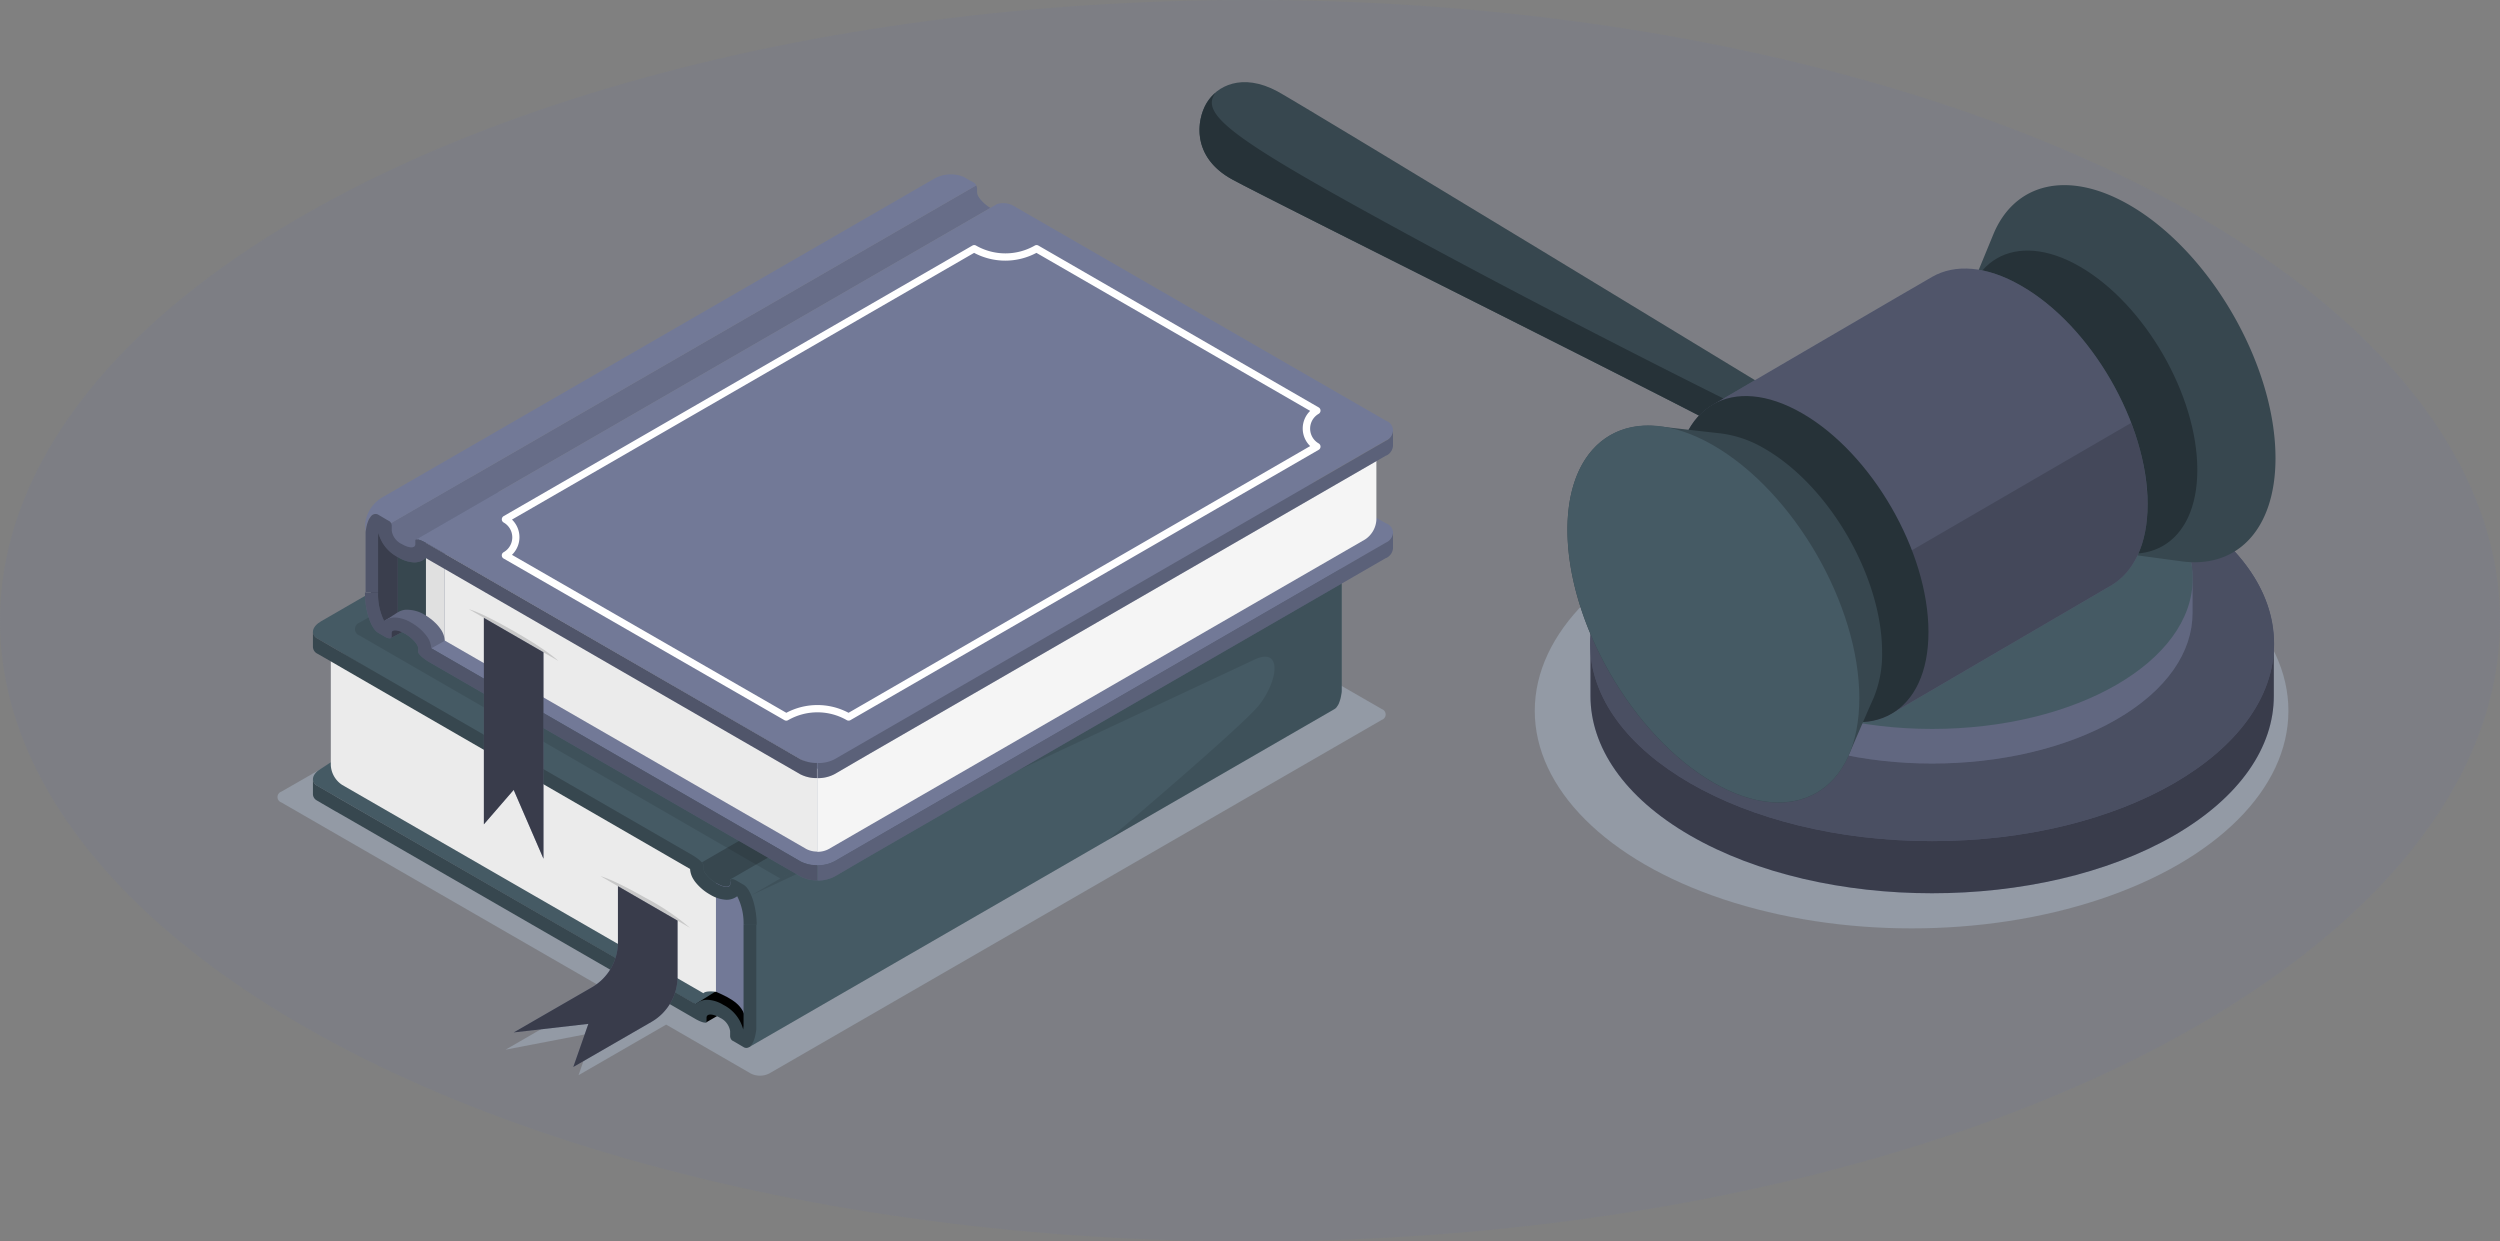 <svg xmlns="http://www.w3.org/2000/svg" width="307.175" height="152.535" viewBox="0 0 307.175 152.535">
  <rect x="0" y="0" width="307.175" height="152.535" fill="#808080" stroke="none"/>
  <g id="Justice-amico" transform="translate(-6.29 -249.84)">
    <g id="freepik--Floor--inject-124" transform="translate(6.29 249.84)" opacity="0.2">
      <ellipse id="freepik--floor--inject-124-2" data-name="freepik--floor--inject-124" cx="153.587" cy="76.268" rx="153.587" ry="76.268" fill="#727997"/>
    </g>
    <g id="freepik--Shadows--inject-124" transform="translate(40.384 303.514)" opacity="0.42">
      <path id="freepik--Shadow--inject-124" d="M72.526,381.022l-10.379-6-10.764,6.214,1.8-5.205L42.415,378.1l12.554-7.254L14.863,347.722a.7.7,0,0,1,0-1.323l75.379-43.32a2.521,2.521,0,0,1,2.294,0l57.544,33.174a.7.7,0,0,1,0,1.323L74.82,381.022A2.521,2.521,0,0,1,72.526,381.022Z" transform="translate(-14.39 -302.802)" fill="#b0c0d2"/>
      <ellipse id="freepik--shadow--inject-124-2" data-name="freepik--shadow--inject-124" cx="46.301" cy="26.733" rx="46.301" ry="26.733" transform="translate(154.482 6.932)" fill="#b0c0d2"/>
    </g>
    <g id="freepik--Book--inject-124" transform="translate(44.739 271.272)">
      <g id="freepik--Books--inject-124" transform="translate(0 0)">
        <path id="Trazado_151022" data-name="Trazado 151022" d="M95.868,415.642l1.809-1.046a2.942,2.942,0,0,0-1.519-.107C95.679,414.715,95.868,415.642,95.868,415.642Z" transform="translate(-47.601 -311.423)"/>
        <path id="Trazado_151023" data-name="Trazado 151023" d="M93.677,408.83a2.2,2.2,0,0,1,3.233,0c1.758,1.613,1.853,3.22,2.584,3.2s.718-12.926.718-12.926l-6.932,6.46Z" transform="translate(-46.657 -305.752)"/>
        <path id="Trazado_151024" data-name="Trazado 151024" d="M139.121,323.462l.113-.063-1.115-.63L90.179,295.09,20.321,340.282c-1.153.668-1.361,1.632-.46,2.149l1.639.939,44.814,25.889.315-.233Z" transform="translate(-19.3 -267.29)" fill="#455a64"/>
        <path id="Trazado_151025" data-name="Trazado 151025" d="M101.352,388.992l-3.472-.712v13.9c2.092.889,3.422,1.727,3.643,3.479Z" transform="translate(-48.358 -301.751)" fill="#727997"/>
        <path id="Trazado_151026" data-name="Trazado 151026" d="M68.574,386.125l-44.392-25.6a3.088,3.088,0,0,1-1.393-2.414V344.38l44.82,26.1A4.037,4.037,0,0,0,69.734,373c1.588.586.378,1.26.378,1.26v11.684C68.738,385.778,68.574,386.125,68.574,386.125Z" transform="translate(-20.591 -285.517)" fill="#ebebeb"/>
        <path id="Trazado_151027" data-name="Trazado 151027" d="M98.719,362.53c-.46-.265-.819-.284-.819-.031v.435c0,.479-.737.454-1.645-.069s-1.645-1.336-1.645-1.815v-.435c0-.252-.63-.807-1.38-1.26L165.458,318l1.115.63a1.034,1.034,0,0,1,.277.6v.435c0,.479.731,1.292,1.632,1.815s1.645.548,1.645.069v-.435c0-.252.359-.233.819.031Z" transform="translate(-46.639 -275.762)" fill="#37474f"/>
        <path id="Trazado_151028" data-name="Trazado 151028" d="M139.121,302.452l.113-.063-1.115-.63L90.179,274.08,20.321,314.413c-1.153.662-1.361,1.626-.46,2.143l1.639.939,44.82,26.992Z" transform="translate(-19.3 -259.52)" fill="#455a64"/>
        <path id="Trazado_151029" data-name="Trazado 151029" d="M172.921,322.26,100.75,363.929l2.521,1.979,71.938-41.537a2.8,2.8,0,0,0-.964-1.342Z" transform="translate(-49.42 -277.337)" fill="#455a64"/>
        <path id="Trazado_151030" data-name="Trazado 151030" d="M176.237,344.277l.132-.095a.308.308,0,0,0,.082-.076,1.211,1.211,0,0,0,.145-.2.575.575,0,0,0,.069-.1,1.677,1.677,0,0,0,.183-.4,3.648,3.648,0,0,0,.145-.466c.044-.176.076-.353.107-.548a1.89,1.89,0,0,0,.038-.328V329.246a9.9,9.9,0,0,0-.668-3.636l-71.888,41.537-.3,18.679,71.932-41.537Z" transform="translate(-50.725 -278.576)" fill="#455a64"/>
        <path id="Trazado_151031" data-name="Trazado 151031" d="M104.76,367.147h0s56.656-26.519,61.811-28.945c3.4-1.607,3.006,2.414.63,5.521-1.891,2.483-18.578,16.6-18.578,16.6l18.509-10.714,9.258-5.344h0l.132-.095a.309.309,0,0,0,.082-.076,1.211,1.211,0,0,0,.145-.2.572.572,0,0,0,.069-.1,1.676,1.676,0,0,0,.183-.4,3.647,3.647,0,0,0,.145-.466c.044-.176.076-.353.107-.548a1.888,1.888,0,0,0,.038-.328V329.246a9.9,9.9,0,0,0-.668-3.636Z" transform="translate(-50.903 -278.576)" opacity="0.1"/>
        <path id="Trazado_151032" data-name="Trazado 151032" d="M73.825,376.145H72.212a7.273,7.273,0,0,0-.781-3.517,2.149,2.149,0,0,1-1.317.435,4.21,4.21,0,0,1-2-.63,6.176,6.176,0,0,1-1.891-1.632c-.032-.05-.069-.094-.095-.145a2.672,2.672,0,0,1-.485-1.38L23.151,344.729l-1.443-.838-1.847-1.059A.977.977,0,0,1,19.3,342V340.11a1,1,0,0,0,.561.857h0l4.922,2.855L65.9,367.562c.763.447,1.393,1,1.393,1.26v.435a1.336,1.336,0,0,0,.378.763,4.588,4.588,0,0,0,1.26,1.052c.914.523,1.645.548,1.645.063V370.7c0-.246.359-.233.819.038l.813.473C73.088,371.7,73.825,373.927,73.825,376.145Z" transform="translate(-19.3 -283.938)" fill="#37474f"/>
        <path id="Trazado_151033" data-name="Trazado 151033" d="M72.212,386.78V399.2l-.044.4a.107.107,0,0,1,0,.044,4.676,4.676,0,0,0-2.433-3.031,4.1,4.1,0,0,0-1.966-.63,2.124,2.124,0,0,0-1.437.536l-.145-.082-.284-.17L24.783,372.544l-2.357-1.355-.674-.4-2.01-1.153a.945.945,0,0,1-.441-.769v1.891a.914.914,0,0,0,.441.712h0l.731.429.46.265c.271.151.536.315.788.46s.34.2.492.277l.347.2.63.359,32.664,18.843,10.424,6.025c.744.435,1.349.586,1.386.359a.39.39,0,0,0,0-.076v-.422c0-.523.731-.523,1.639,0a2.193,2.193,0,0,1,1.26,1.645v.517a.769.769,0,0,0,.239.63l.246.132.51.3.63.372a.63.63,0,0,0,.813-.076.282.282,0,0,0,.082-.069.874.874,0,0,0,.145-.2h0a.628.628,0,0,0,.076-.1,2.37,2.37,0,0,0,.183-.4,3.364,3.364,0,0,0,.145-.466c.038-.176.069-.353.107-.548a2.6,2.6,0,0,0,.038-.328V386.78Z" transform="translate(-19.3 -294.573)" fill="#37474f"/>
        <path id="Trazado_151034" data-name="Trazado 151034" d="M148.127,307.39,79.756,346.866l-51.677-29.84a.85.85,0,0,1,0-1.613L95.731,276.34l45.413,26.254h0l1.122.63a1.046,1.046,0,0,1,.271.6v.435c0,.479.737,1.292,1.639,1.821a1.031,1.031,0,0,0,.145.069l1.506-.87.712.41.1.05h0l.536.309a2.786,2.786,0,0,1,.952,1.342Z" transform="translate(-22.331 -260.356)" opacity="0.1"/>
        <path id="Trazado_151035" data-name="Trazado 151035" d="M34.427,340.464l2.054-1.1-1.891-.447a1.405,1.405,0,0,0-.164,1.544Z" transform="translate(-24.835 -283.498)" fill="#727997"/>
        <path id="Trazado_151036" data-name="Trazado 151036" d="M34.427,340.464l2.054-1.1-1.891-.447a1.405,1.405,0,0,0-.164,1.544Z" transform="translate(-24.835 -283.498)" opacity="0.5"/>
        <path id="Trazado_151037" data-name="Trazado 151037" d="M90.988,345.012a4.62,4.62,0,0,1-4.185,0l-46.963-27.1,70.3-39.93,1.645-.983,46.963,26.469a1.274,1.274,0,0,1,0,2.414Z" transform="translate(-26.896 -260.6)" fill="#727997"/>
        <path id="Trazado_151038" data-name="Trazado 151038" d="M69.932,304.69l-16.385,9.453-10.606-6.126-12.321,7.1v8.23c0,1.078,1.21,2.609,1.651,2.357a11.9,11.9,0,0,1,2.37.838,17.569,17.569,0,0,1,3.4,2.521L75.68,308Z" transform="translate(-23.486 -270.84)" fill="#727997"/>
        <path id="Trazado_151039" data-name="Trazado 151039" d="M69.932,304.69l-16.385,9.453-10.606-6.126-12.321,7.1v8.23c0,1.078,1.21,2.609,1.651,2.357a11.9,11.9,0,0,1,2.37.838,17.569,17.569,0,0,1,3.4,2.521L75.68,308Z" transform="translate(-23.486 -270.84)" opacity="0.15"/>
        <path id="Trazado_151040" data-name="Trazado 151040" d="M39.326,321.634v8.943l-.145-.088a4.2,4.2,0,0,0-2-.63,2.067,2.067,0,0,0-1.317.309V319.63Z" transform="translate(-25.424 -276.365)" fill="#37474f"/>
        <path id="Trazado_151041" data-name="Trazado 151041" d="M43.647,334.838a2.76,2.76,0,0,0-.592-1.525,4.739,4.739,0,0,0-.58-.662l-.2-.189-.258-.221-.214-.158a5.5,5.5,0,0,0-.466-.315v-8.9l2.307,1.342v10.625Z" transform="translate(-27.45 -277.563)" fill="#e0e0e0"/>
        <path id="Trazado_151042" data-name="Trazado 151042" d="M30.62,329.215c0,1.078,1.21,2.609,1.651,2.357h0l1.645-1.071v-6.787l-1.651-2.842-.895-.321-.75.435Z" transform="translate(-23.486 -276.705)" opacity="0.4"/>
        <path id="Trazado_151043" data-name="Trazado 151043" d="M90.8,351.353v10.165a2.823,2.823,0,0,1-1.393-.328l-5.155-2.975L45,335.586V324.91Z" transform="translate(-28.804 -278.317)" fill="#ebebeb"/>
        <path id="Trazado_151044" data-name="Trazado 151044" d="M49.72,335.75,60.7,342.1s-1.141-1.191-5.489-3.674C50.98,336.008,49.72,335.75,49.72,335.75Z" transform="translate(-30.549 -282.326)" opacity="0.15"/>
        <path id="Trazado_151045" data-name="Trazado 151045" d="M186.329,306.1v7.7a3.088,3.088,0,0,1-1.393,2.414l-60.771,35.071-5.142,2.975a2.842,2.842,0,0,1-1.393.328v-9.043Z" transform="translate(-55.662 -271.361)" fill="#f5f5f5"/>
        <path id="Trazado_151046" data-name="Trazado 151046" d="M108.155,255.883l-70.3,40.592v.945c0,.523-.737.712-1.639.189s-1.639-1.172-1.639-2.073l-.088-.9,71.629-41.354.29-.17a.92.92,0,0,1,.12.435v.435C106.529,254.509,107.285,255.347,108.155,255.883Z" transform="translate(-24.917 -251.766)" fill="#727997"/>
        <path id="Trazado_151047" data-name="Trazado 151047" d="M108.155,255.883l-70.3,40.592v.945c0,.523-.737.712-1.639.189s-1.639-1.172-1.639-2.073l-.088-.9,71.629-41.354.29-.17a.92.92,0,0,1,.12.435v.435C106.529,254.509,107.285,255.347,108.155,255.883Z" transform="translate(-24.917 -251.766)" opacity="0.1"/>
        <path id="Trazado_151048" data-name="Trazado 151048" d="M86.615,324.895,40.692,298.344c-.586-.3-1.115-.548-1.342-.429l.3-.17,70.3-40.592.826-.479a2.639,2.639,0,0,1,2.212.334L158.56,283.3a1.274,1.274,0,0,1,0,2.414l-67.753,39.18A4.619,4.619,0,0,1,86.615,324.895Z" transform="translate(-26.714 -253.037)" fill="#727997"/>
        <path id="Trazado_151052" data-name="Trazado 151052" d="M91.08,323.19a.51.51,0,0,1-.227-.063l-34.5-19.858a.447.447,0,0,1,0-.781,2.1,2.1,0,0,0,0-3.649.441.441,0,0,1-.227-.384.46.46,0,0,1,.227-.4l57.595-33.243a.441.441,0,0,1,.447,0,7.266,7.266,0,0,0,7.216,0,.441.441,0,0,1,.447,0L156.5,284.7a.447.447,0,0,1,.221.391.454.454,0,0,1-.221.391,2.1,2.1,0,0,0,0,3.643.454.454,0,0,1,.221.391.447.447,0,0,1-.221.391L98.964,323.121a.447.447,0,0,1-.454,0,7.241,7.241,0,0,0-7.2,0A.473.473,0,0,1,91.08,323.19ZM57.4,302.828,91.086,322.22a8.148,8.148,0,0,1,7.644,0l56.719-32.771a3.012,3.012,0,0,1,0-4.323l-33.634-19.417a8.155,8.155,0,0,1-7.657,0L57.376,298.48a3.012,3.012,0,0,1,0,4.33Z" transform="translate(-32.918 -256.071)" fill="#fff"/>
        <path id="Trazado_151053" data-name="Trazado 151053" d="M104.56,252.328l-.29.17L32.641,293.846a.567.567,0,0,0-.158-.2l-.239-.139-.542-.3-.63-.372a.662.662,0,0,0-.813.076.158.158,0,0,0-.076.069,1.386,1.386,0,0,0-.221.3,1.964,1.964,0,0,0-.183.4,3.366,3.366,0,0,0-.145.466c-.044.176-.076.353-.107.542a1.935,1.935,0,0,0-.038.334v-1.122a4.292,4.292,0,0,1,2.061-3.22l67.766-39.13a4.209,4.209,0,0,1,3.731-.265l.851.5h.032l.366.208h0A.687.687,0,0,1,104.56,252.328Z" transform="translate(-23.068 -250.977)" fill="#727997"/>
        <path id="Trazado_151054" data-name="Trazado 151054" d="M82.951,365.521l-2.836-1.645-42.52-24.547a2.729,2.729,0,0,0-.58-1.525,6.081,6.081,0,0,0-1.891-1.632,4.21,4.21,0,0,0-2-.63,2.162,2.162,0,0,0-1.323.435,7.329,7.329,0,0,1-.744-3.516H29.44c0,2.225.731,4.456,1.632,4.966l.813.479c.46.265.826.284.826,0v-.435c0-.485.731-.46,1.639.063s1.639,1.336,1.639,1.821v.435c0,.246.63.807,1.393,1.26L78.5,364.79l4.456,2.571h0a4.412,4.412,0,0,0,2.086.492v-1.891A4.21,4.21,0,0,1,82.951,365.521Z" transform="translate(-23.05 -281.109)" fill="#727997"/>
        <path id="Trazado_151055" data-name="Trazado 151055" d="M82.951,365.521l-2.836-1.645-42.52-24.547a2.729,2.729,0,0,0-.58-1.525,6.081,6.081,0,0,0-1.891-1.632,4.21,4.21,0,0,0-2-.63,2.162,2.162,0,0,0-1.323.435,7.329,7.329,0,0,1-.744-3.516H29.44c0,2.225.731,4.456,1.632,4.966l.813.479c.46.265.826.284.826,0v-.435c0-.485.731-.46,1.639.063s1.639,1.336,1.639,1.821v.435c0,.246.63.807,1.393,1.26L78.5,364.79l4.456,2.571h0a4.412,4.412,0,0,0,2.086.492v-1.891A4.21,4.21,0,0,1,82.951,365.521Z" transform="translate(-23.05 -281.109)" opacity="0.3"/>
        <path id="Trazado_151056" data-name="Trazado 151056" d="M83.011,347.317h0l-2.836-1.645L47.487,326.8l-10.43-6.025c-.737-.435-1.342-.586-1.38-.366h0v.479c0,.523-.731.523-1.632,0a2.187,2.187,0,0,1-1.26-1.645v-.517a.75.75,0,0,0-.246-.63l-.239-.139c-.145-.076-.321-.183-.517-.3l-.63-.372a.662.662,0,0,0-.813.076.157.157,0,0,0-.076.069.877.877,0,0,0-.145.2.328.328,0,0,0-.076.107,1.967,1.967,0,0,0-.183.4,3.366,3.366,0,0,0-.145.466c-.044.176-.076.353-.107.542a1.935,1.935,0,0,0-.038.334v7.285H31.1v-6.85l.038-.4a.063.063,0,0,1,0-.044,4.676,4.676,0,0,0,2.433,3.031,4.071,4.071,0,0,0,1.96.63,2.143,2.143,0,0,0,1.443-.536l.145.082.284.17,41.115,23.74,4.456,2.571h0a4.349,4.349,0,0,0,2.054.473v-1.859a4.317,4.317,0,0,1-2.017-.46Z" transform="translate(-23.098 -275.46)" fill="#727997"/>
        <path id="Trazado_151057" data-name="Trazado 151057" d="M83.011,347.317h0l-2.836-1.645L47.487,326.8l-10.43-6.025c-.737-.435-1.342-.586-1.38-.366h0v.479c0,.523-.731.523-1.632,0a2.187,2.187,0,0,1-1.26-1.645v-.517a.75.75,0,0,0-.246-.63l-.239-.139c-.145-.076-.321-.183-.517-.3l-.63-.372a.662.662,0,0,0-.813.076.157.157,0,0,0-.076.069.877.877,0,0,0-.145.2.328.328,0,0,0-.076.107,1.967,1.967,0,0,0-.183.4,3.366,3.366,0,0,0-.145.466c-.044.176-.076.353-.107.542a1.935,1.935,0,0,0-.038.334v7.285H31.1v-6.85l.038-.4a.063.063,0,0,1,0-.044,4.676,4.676,0,0,0,2.433,3.031,4.071,4.071,0,0,0,1.96.63,2.143,2.143,0,0,0,1.443-.536l.145.082.284.17,41.115,23.74,4.456,2.571h0a4.349,4.349,0,0,0,2.054.473v-1.859a4.317,4.317,0,0,1-2.017-.46Z" transform="translate(-23.098 -275.46)" opacity="0.3"/>
        <path id="Trazado_151058" data-name="Trazado 151058" d="M188.393,300.91V302.8a1.443,1.443,0,0,1-.832,1.191h-.032l-63.342,36.571-4.411,2.565h0a4.324,4.324,0,0,1-2.086.492V341.76a4.21,4.21,0,0,0,2.086-.46l2.823-1.632h0l64.911-37.5A1.437,1.437,0,0,0,188.393,300.91Z" transform="translate(-55.684 -269.442)" fill="#727997"/>
        <path id="Trazado_151059" data-name="Trazado 151059" d="M188.393,300.91V302.8a1.443,1.443,0,0,1-.832,1.191h-.032l-63.342,36.571-4.411,2.565h0a4.324,4.324,0,0,1-2.086.492V341.76a4.21,4.21,0,0,0,2.086-.46l2.823-1.632h0l64.911-37.5A1.437,1.437,0,0,0,188.393,300.91Z" transform="translate(-55.684 -269.442)" opacity="0.2"/>
        <path id="Trazado_151060" data-name="Trazado 151060" d="M188.393,320.87v1.891a1.449,1.449,0,0,1-.832,1.191h-.032l-63.342,36.571-4.411,2.571h0a4.411,4.411,0,0,1-2.086.492v-1.891a4.209,4.209,0,0,0,2.092-.5l2.823-1.632h0l64.911-37.5A1.437,1.437,0,0,0,188.393,320.87Z" transform="translate(-55.684 -276.823)" fill="#727997"/>
        <path id="Trazado_151061" data-name="Trazado 151061" d="M188.393,320.87v1.891a1.449,1.449,0,0,1-.832,1.191h-.032l-63.342,36.571-4.411,2.571h0a4.411,4.411,0,0,1-2.086.492v-1.891a4.209,4.209,0,0,0,2.092-.5l2.823-1.632h0l64.911-37.5A1.437,1.437,0,0,0,188.393,320.87Z" transform="translate(-55.684 -276.823)" opacity="0.2"/>
        <path id="Trazado_151062" data-name="Trazado 151062" d="M52.63,337.43V362.8l3.661-4.229,3.661,8.457V341.659Z" transform="translate(-31.625 -282.947)" fill="#727997"/>
        <path id="Trazado_151063" data-name="Trazado 151063" d="M52.63,337.43V362.8l3.661-4.229,3.661,8.457V341.659Z" transform="translate(-31.625 -282.947)" opacity="0.5"/>
        <path id="Trazado_151064" data-name="Trazado 151064" d="M71.252,389.75v6.882a6.4,6.4,0,0,1-3.188,5.533l-9.624,5.553,9.176-1.052-1.853,5.3,9.623-5.552a6.4,6.4,0,0,0,3.189-5.533v-6.9Z" transform="translate(-33.774 -302.295)" fill="#727997"/>
        <path id="Trazado_151065" data-name="Trazado 151065" d="M71.252,389.75v6.882a6.4,6.4,0,0,1-3.188,5.533l-9.624,5.553,9.176-1.052-1.853,5.3,9.623-5.552a6.4,6.4,0,0,0,3.189-5.533v-6.9Z" transform="translate(-33.774 -302.295)" opacity="0.5"/>
        <path id="Trazado_151066" data-name="Trazado 151066" d="M75.39,387.8l10.984,6.346a29.563,29.563,0,0,0-5.489-3.7C76.657,388.058,75.39,387.8,75.39,387.8Z" transform="translate(-40.042 -301.573)" opacity="0.15"/>
      </g>
    </g>
    <g id="freepik--Gavel--inject-124" transform="translate(153.67 259.932)">
      <g id="freepik--Mullet--inject-124">
        <g id="freepik--Base--inject-124" transform="translate(47.996 42.492)">
          <path id="Trazado_151067" data-name="Trazado 151067" d="M412.072,330.13c-16.385-9.453-43.018-9.453-59.428,0-8.193,4.739-12.283,10.947-12.264,17.154v6.428c0,6.208,4.059,12.415,12.264,17.154,16.385,9.453,43.018,9.453,59.428,0,8.193-4.739,12.283-10.947,12.27-17.154v-6.428C424.355,341.077,420.284,334.869,412.072,330.13Z" transform="translate(-340.336 -320.784)" fill="#727997"/>
          <path id="Trazado_151068" data-name="Trazado 151068" d="M412.072,330.13c-16.385-9.453-43.018-9.453-59.428,0-8.193,4.739-12.283,10.947-12.264,17.154v6.428c0,6.208,4.059,12.415,12.264,17.154,16.385,9.453,43.018,9.453,59.428,0,8.193-4.739,12.283-10.947,12.27-17.154v-6.428C424.355,341.077,420.284,334.869,412.072,330.13Z" transform="translate(-340.336 -320.784)" opacity="0.5"/>
          <ellipse id="Elipse_4701" data-name="Elipse 4701" cx="42.022" cy="24.263" rx="42.022" ry="24.263" transform="translate(0 2.237)" fill="#727997"/>
          <ellipse id="Elipse_4702" data-name="Elipse 4702" cx="42.022" cy="24.263" rx="42.022" ry="24.263" transform="translate(0 2.237)" opacity="0.35"/>
          <path id="Trazado_151069" data-name="Trazado 151069" d="M410.863,324.874c-12.5-7.216-32.771-7.216-45.287,0-6.252,3.611-9.359,8.344-9.346,13.077v4.254c0,4.733,3.094,9.453,9.346,13.077,12.51,7.216,32.771,7.216,45.287,0,6.258-3.611,9.359-8.344,9.352-13.077v-4.254C420.221,333.218,417.12,328.485,410.863,324.874Z" transform="translate(-346.197 -319.461)" fill="#727997"/>
          <path id="Trazado_151070" data-name="Trazado 151070" d="M410.863,324.874c-12.5-7.216-32.771-7.216-45.287,0-6.252,3.611-9.359,8.344-9.346,13.077v4.254c0,4.733,3.094,9.453,9.346,13.077,12.51,7.216,32.771,7.216,45.287,0,6.258-3.611,9.359-8.344,9.352-13.077v-4.254C420.221,333.218,417.12,328.485,410.863,324.874Z" transform="translate(-346.197 -319.461)" opacity="0.15"/>
          <ellipse id="Elipse_4703" data-name="Elipse 4703" cx="32.021" cy="18.49" rx="32.021" ry="18.49" transform="translate(10.001)" fill="#455a64"/>
        </g>
        <g id="freepik--Mallet--inject-124">
          <path id="Trazado_151071" data-name="Trazado 151071" d="M333.626,297.331c-3.737-2.464-60.468-30.6-65.459-33.344s-4.38-7.3-3.151-9.384,4.361-3.781,8.722-1.431c2.842,1.525,63.178,38.222,63.178,38.222S338.907,294.129,333.626,297.331Z" transform="translate(-264.152 -252.034)" fill="#37474f"/>
          <path id="Trazado_151072" data-name="Trazado 151072" d="M331.885,297.106l4.166-.914a6.933,6.933,0,0,0,.479-.555c-3.781-1.853-23.74-11.659-44.745-23-23.267-12.6-27.729-15.755-25.668-18.515a5.263,5.263,0,0,0-1.078,1.26c-1.26,2.086-1.891,6.642,3.151,9.384C272.772,267.279,321.524,291.472,331.885,297.106Z" transform="translate(-264.151 -252.805)" fill="#263238"/>
          <path id="Trazado_151073" data-name="Trazado 151073" d="M433.442,274.563c-7.644-4.411-14.167-2.659-16.745,3.63-.492,1.2-2.388,5.792-2.842,6.932a14.318,14.318,0,0,0-.926,5.35c0,9.195,6.453,20.381,14.419,24.981a14.293,14.293,0,0,0,5.117,1.891l7.355.989c6.756.933,11.558-3.838,11.558-12.68C451.377,294.194,443.348,280.286,433.442,274.563Z" transform="translate(-319.167 -259.46)" fill="#37474f"/>
          <path id="Trazado_151074" data-name="Trazado 151074" d="M427.349,286.844c-7.966-4.6-14.419-.87-14.419,8.325s6.453,20.381,14.419,24.981,14.425.87,14.425-8.325S435.315,291.457,427.349,286.844Z" transform="translate(-319.169 -264.178)" fill="#263238"/>
          <path id="Trazado_151075" data-name="Trazado 151075" d="M388.529,289.4c2.8-1.607,6.655-1.374,10.928,1.09C408.065,295.406,415,307.443,415,317.337c0,4.941-1.739,8.407-4.544,10.02-.939.542-25.99,15.175-26.929,15.724-2.8,1.626-6.674,1.4-10.959-1.071-8.571-4.953-15.516-17.016-15.516-26.878,0-4.947,1.739-8.413,4.55-10.027C362.533,304.563,387.6,289.911,388.529,289.4Z" transform="translate(-298.504 -265.474)" fill="#727997"/>
          <path id="Trazado_151076" data-name="Trazado 151076" d="M388.529,289.4c2.8-1.607,6.655-1.374,10.928,1.09C408.065,295.406,415,307.443,415,317.337c0,4.941-1.739,8.407-4.544,10.02-.939.542-25.99,15.175-26.929,15.724-2.8,1.626-6.674,1.4-10.959-1.071-8.571-4.953-15.516-17.016-15.516-26.878,0-4.947,1.739-8.413,4.55-10.027C362.533,304.563,387.6,289.911,388.529,289.4Z" transform="translate(-298.504 -265.474)" opacity="0.3"/>
          <path id="Trazado_151077" data-name="Trazado 151077" d="M369.53,346.392l48.053-27.912a28.441,28.441,0,0,1,2.029,9.989c0,4.941-1.739,8.407-4.544,10.02-.939.542-25.99,15.175-26.929,15.724-2.8,1.626-6.674,1.4-10.959-1.071A28.5,28.5,0,0,1,369.53,346.392Z" transform="translate(-303.119 -276.605)" opacity="0.15"/>
          <path id="Trazado_151078" data-name="Trazado 151078" d="M372.556,315.356c-8.571-4.947-15.516-.939-15.516,8.955s6.932,21.931,15.516,26.878,15.516.939,15.516-8.955S381.126,320.3,372.556,315.356Z" transform="translate(-298.501 -274.666)" fill="#263238"/>
          <path id="Trazado_151079" data-name="Trazado 151079" d="M374.553,346.831c0-9.2-6.453-20.387-14.419-24.981a13.978,13.978,0,0,0-5.458-1.891c-.063,0-6.132-.693-7.443-.851-6.642-.807-11.344,3.958-11.344,12.7,0,11.438,8.029,25.347,17.929,31.063,7.562,4.361,14,2.7,16.65-3.4.536-1.229,2.521-5.874,3.038-6.989a14.022,14.022,0,0,0,1.046-5.659Z" transform="translate(-290.68 -276.805)" fill="#37474f"/>
          <path id="Trazado_151080" data-name="Trazado 151080" d="M353.819,321.414c-9.9-5.716-17.929-1.078-17.929,10.354s8.029,25.347,17.929,31.069,17.936,1.078,17.936-10.361S363.726,327.136,353.819,321.414Z" transform="translate(-290.68 -276.785)" fill="#455a64"/>
        </g>
      </g>
    </g>
  </g>
</svg>

